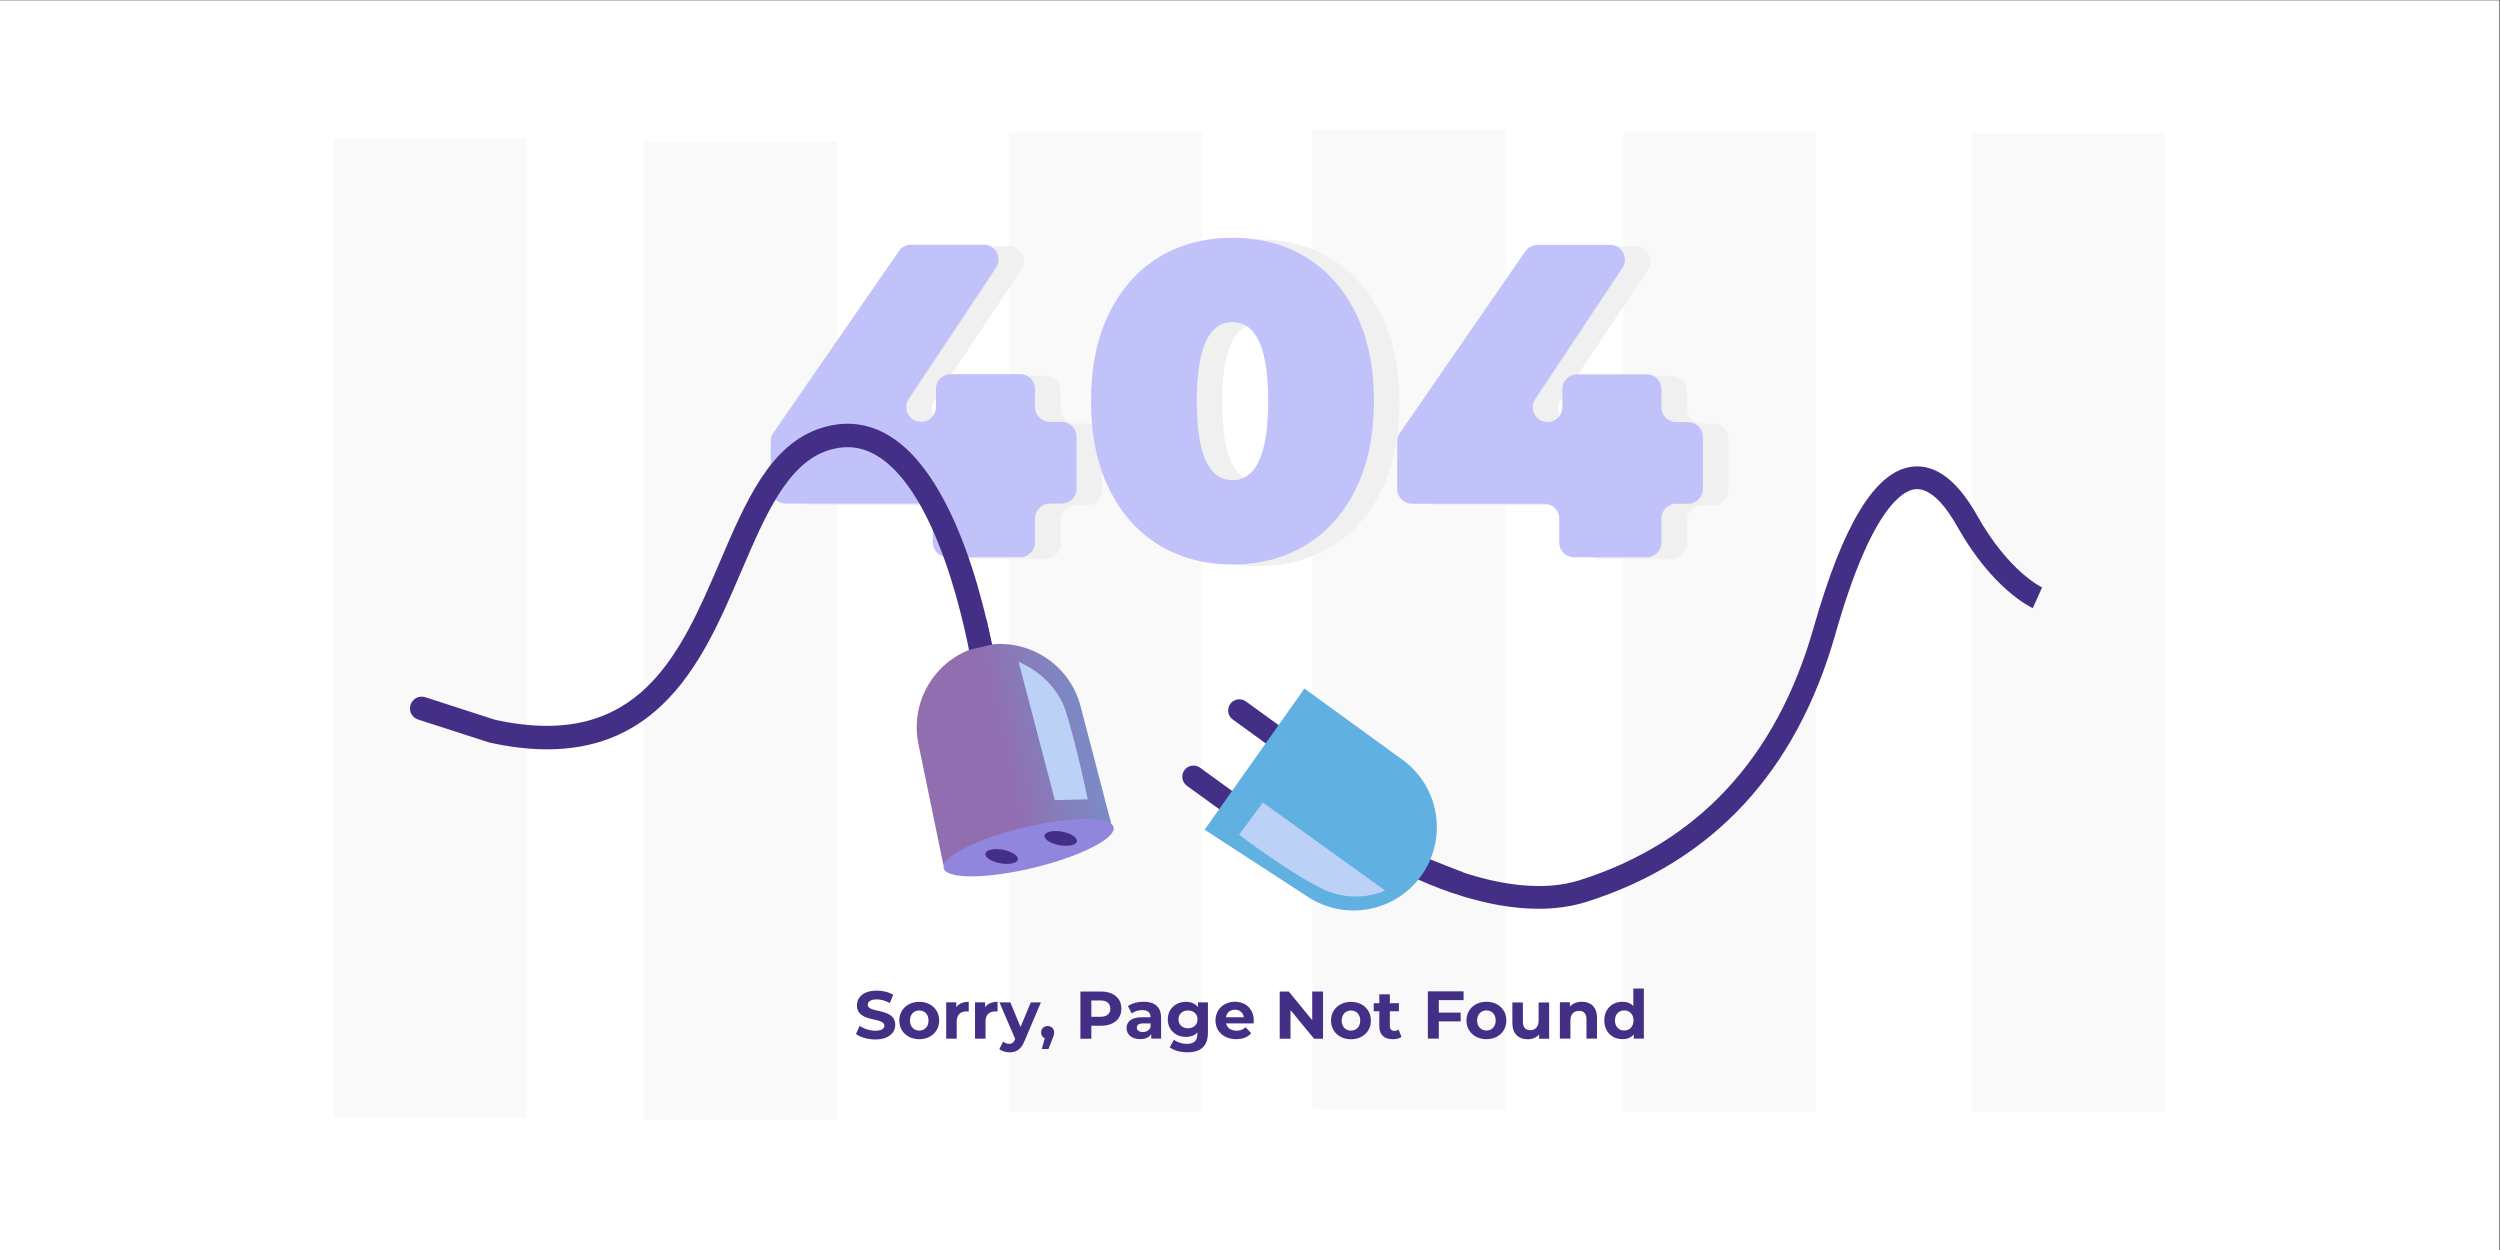 <?xml version="1.0" encoding="UTF-8" standalone="no"?>
<svg
   xmlns:dc="http://purl.org/dc/elements/1.1/"
   xmlns:cc="http://creativecommons.org/ns#"
   xmlns:rdf="http://www.w3.org/1999/02/22-rdf-syntax-ns#"
   xmlns:svg="http://www.w3.org/2000/svg"
   xmlns="http://www.w3.org/2000/svg"
   viewBox="0 0 5333.333 2666.667"
   height="2666.667"
   width="5333.333"
   xml:space="preserve"
   id="svg2"
   version="1.1"><rect x="0" y="0" width="5333.333" height="2666.667" fill="#333333" stroke="none"/><defs
     id="defs6"><linearGradient
       id="linearGradient74"
       spreadMethod="pad"
       gradientTransform="matrix(-3009.31,-694.755,-694.755,3009.31,17578.4,8415)"
       gradientUnits="userSpaceOnUse"
       y2="0"
       x2="1"
       y1="0"
       x1="0"><stop
         id="stop70"
         offset="0"
         style="stop-opacity:1;stop-color:#60b0e2" /><stop
         id="stop72"
         offset="1"
         style="stop-opacity:1;stop-color:#916eb0" /></linearGradient><linearGradient
       id="linearGradient118"
       spreadMethod="pad"
       gradientTransform="matrix(1355.2,3530.41,3530.41,-1355.2,20718.2,5545)"
       gradientUnits="userSpaceOnUse"
       y2="0"
       x2="1"
       y1="0"
       x1="0"><stop
         id="stop114"
         offset="0"
         style="stop-opacity:1;stop-color:#60b0e2" /><stop
         id="stop116"
         offset="1"
         style="stop-opacity:1;stop-color:#916eb0" /></linearGradient></defs><g
     transform="matrix(1.333,0,0,-1.333,0,2666.667)"
     id="g10"><g
       transform="scale(0.1)"
       id="g12"><g
         transform="scale(2.454)"
         id="g14"><path
           id="path16"
           style="fill:#ffffff;fill-opacity:1;fill-rule:evenodd;stroke:none"
           d="M 0,0 H 16300 V 8150 H 0 V 0" /></g><g
         transform="scale(1.091)"
         id="g18"><path
           id="path20"
           style="fill:#f9f9f9;fill-opacity:1;fill-rule:evenodd;stroke:none"
           d="M 7725.86,1945.7 H 4898.64 V 16300 H 7725.86 V 1945.7" /></g><g
         transform="scale(1.088)"
         id="g22"><path
           id="path24"
           style="fill:#f9f9f9;fill-opacity:1;fill-rule:evenodd;stroke:none"
           d="M 12311.9,1909.46 H 9477.57 V 16300 H 12311.9 V 1909.46" /></g><g
         transform="scale(1.478)"
         id="g26"><path
           id="path28"
           style="fill:#f9f9f9;fill-opacity:1;fill-rule:evenodd;stroke:none"
           d="M 16300,1528.08 H 14212 V 12128.8 h 2088 V 1528.08" /></g><g
         transform="scale(1.18)"
         id="g30"><path
           id="path32"
           style="fill:#f9f9f9;fill-opacity:1;fill-rule:evenodd;stroke:none"
           d="M 16300,1875.94 H 13684.8 V 15154 H 16300 V 1875.94" /></g><g
         transform="scale(1.783)"
         id="g34"><path
           id="path36"
           style="fill:#f9f9f9;fill-opacity:1;fill-rule:evenodd;stroke:none"
           d="M 16300,1241.48 H 14569.2 V 10028.8 H 16300 V 1241.48" /></g><g
         transform="scale(2.126)"
         id="g38"><path
           id="path40"
           style="fill:#f9f9f9;fill-opacity:1;fill-rule:evenodd;stroke:none"
           d="M 16300,1040.9 H 14848.9 V 8408.48 H 16300 V 1040.9" /></g><g
         transform="scale(1.082)"
         id="g42"><path
           id="path44"
           style="fill:#f0f0f0;fill-opacity:1;fill-rule:evenodd;stroke:none"
           d="m 16081.1,11016.4 h -176.3 c -120.9,0 -218.9,-98 -218.9,-218.8 V 10443 c 0,-120.9 -97.9,-218.9 -218.8,-218.9 h -1074.3 c -120.9,0 -218.8,98 -218.8,218.9 v 354.6 c 0,120.8 -98,218.8 -218.9,218.8 h -1959 c -120.9,0 -218.9,98 -218.9,218.9 v 703.3 c 0,44.4 13.6,87.8 38.8,124.3 l 1856.9,2688.5 c 40.9,59.2 108.3,94.5 180.2,94.5 h 1074.6 c 174.7,0 278.9,-194.6 182.2,-340 L 13819,12564.7 c -96.6,-145.4 7.6,-340 182.3,-340 120.9,0 218.9,98 218.9,218.9 v 268.7 c 0,120.9 97.9,218.9 218.8,218.9 h 1028.1 c 120.9,0 218.8,-98 218.8,-218.9 v -268.7 c 0,-120.9 98,-218.9 218.9,-218.9 h 176.3 c 120.9,0 218.9,-98 218.9,-218.8 v -770.6 c 0,-120.9 -98,-218.9 -218.9,-218.9" /></g><g
         transform="scale(1.374)"
         id="g46"><path
           id="path48"
           style="fill:#f0f0f0;fill-opacity:1;fill-rule:evenodd;stroke:none"
           d="m 15068,9868.73 v 0 c 0,613.37 -138.6,920.07 -415.8,920.07 -277.3,0 -415.9,-306.7 -415.9,-920.07 0,-613.37 138.6,-920.05 415.9,-920.05 277.2,0 415.8,306.68 415.8,920.05 z M 13797.1,8192.35 c -247.8,150.74 -441.8,369.06 -582.2,654.95 -140.4,285.9 -210.5,626.36 -210.5,1021.43 0,395.07 70.1,735.57 210.5,1021.47 140.4,285.9 334.4,504.2 582.2,654.9 247.7,150.8 532.8,226.2 855.1,226.2 322.2,0 607.3,-75.4 855,-226.2 247.8,-150.7 441.9,-369 582.3,-654.9 140.4,-285.9 210.5,-626.4 210.5,-1021.47 0,-395.07 -70.1,-735.53 -210.5,-1021.43 -140.4,-285.89 -334.5,-504.21 -582.3,-654.95 -247.7,-150.76 -532.8,-226.13 -855,-226.13 -322.3,0 -607.4,75.37 -855.1,226.13 v 0" /></g><g
         transform="scale(1.697)"
         id="g50"><path
           id="path52"
           style="fill:#f0f0f0;fill-opacity:1;fill-rule:evenodd;stroke:none"
           d="m 16160.5,7022.64 h -112.4 c -77,0 -139.5,-62.46 -139.5,-139.51 v -226.04 c 0,-77.05 -62.5,-139.51 -139.6,-139.51 h -684.8 c -77,0 -139.5,62.46 -139.5,139.51 v 226.04 c 0,77.05 -62.4,139.51 -139.5,139.51 h -1248.8 c -77,0 -139.5,62.46 -139.5,139.51 v 448.33 c 0,28.32 8.6,55.98 24.7,79.29 l 1183.7,1713.83 c 26.1,37.72 69,60.22 114.8,60.22 h 685.1 c 111.3,0 177.8,-124.03 116.2,-216.76 l -822.9,-1237.41 c -61.7,-92.72 4.8,-216.76 116.2,-216.76 77,0 139.5,62.46 139.5,139.51 v 171.33 c 0,77.05 62.4,139.51 139.5,139.51 h 655.3 c 77.1,0 139.6,-62.46 139.6,-139.51 V 7932.4 c 0,-77.05 62.5,-139.51 139.5,-139.51 h 112.4 c 77,0 139.5,-62.46 139.5,-139.51 v -491.23 c 0,-77.05 -62.5,-139.51 -139.5,-139.51" /></g><g
         transform="scale(1.057)"
         id="g54"><path
           id="path56"
           style="fill:#c2c2fa;fill-opacity:1;fill-rule:evenodd;stroke:none"
           d="m 16076,11301.5 h -180.6 c -123.7,0 -224,-100.3 -224,-224 v -363 c 0,-123.7 -100.3,-224 -224.1,-224 h -1099.8 c -123.6,0 -223.9,100.3 -223.9,224 v 363 c 0,123.7 -100.4,224 -224.1,224 h -2005.4 c -123.7,0 -224,100.3 -224,224.1 v 719.9 c 0,45.5 13.8,89.9 39.6,127.3 l 1901,2752.2 c 41.8,60.6 110.7,96.7 184.3,96.7 h 1100.2 c 178.8,0 285.5,-199.2 186.5,-348.1 l -1321.4,-1987.1 c -99,-148.9 7.7,-348.1 186.6,-348.1 123.7,0 224,100.3 224,224.1 v 275.1 c 0,123.7 100.3,224 224,224 h 1052.4 c 123.8,0 224.1,-100.3 224.1,-224 v -275.1 c 0,-123.8 100.3,-224.1 224,-224.1 h 180.6 c 123.6,0 224,-100.3 224,-224 v -788.8 c 0,-123.8 -100.4,-224.1 -224,-224.1" /></g><g
         transform="scale(1.349)"
         id="g58"><path
           id="path60"
           style="fill:#c2c2fa;fill-opacity:1;fill-rule:evenodd;stroke:none"
           d="m 15045.2,10070.8 v 0 c 0,624.7 -141.2,937.1 -423.6,937.1 -282.5,0 -423.6,-312.4 -423.6,-937.1 0,-624.79 141.1,-937.16 423.6,-937.16 282.4,0 423.6,312.37 423.6,937.16 z M 13750.6,8363.27 c -252.4,153.54 -450.1,375.91 -593,667.11 -142.9,291.2 -214.4,637.98 -214.4,1040.42 0,402.4 71.5,749.2 214.4,1040.4 142.9,291.2 340.6,513.5 593,667.1 252.3,153.5 542.7,230.3 871,230.3 328.2,0 618.5,-76.8 870.9,-230.3 252.4,-153.6 450,-375.9 593,-667.1 143,-291.2 214.5,-638 214.5,-1040.4 0,-402.44 -71.5,-749.22 -214.5,-1040.42 -143,-291.2 -340.6,-513.57 -593,-667.11 -252.4,-153.55 -542.7,-230.32 -870.9,-230.32 -328.3,0 -618.7,76.77 -871,230.32 v 0" /></g><g
         transform="scale(1.672)"
         id="g62"><path
           id="path64"
           style="fill:#c2c2fa;fill-opacity:1;fill-rule:evenodd;stroke:none"
           d="m 16158.4,7143.04 h -114.1 c -78.2,0 -141.6,-63.4 -141.6,-141.6 v -229.42 c 0,-78.21 -63.4,-141.6 -141.6,-141.6 H 15066 c -78.2,0 -141.6,63.39 -141.6,141.6 v 229.42 c 0,78.2 -63.4,141.6 -141.6,141.6 h -1267.5 c -78.2,0 -141.6,63.4 -141.6,141.6 v 455.04 c 0,28.75 8.8,56.81 25.1,80.48 l 1201.4,1739.48 c 26.5,38.29 70.1,61.14 116.6,61.14 h 695.3 c 113,0 180.5,-125.91 117.9,-220.01 l -835.2,-1255.94 c -62.6,-94.12 4.9,-220.01 117.9,-220.01 78.2,0 141.6,63.39 141.6,141.6 v 173.9 c 0,78.2 63.4,141.6 141.6,141.6 h 665.2 c 78.2,0 141.6,-63.4 141.6,-141.6 v -173.9 c 0,-78.21 63.4,-141.6 141.6,-141.6 h 114.1 c 78.2,0 141.6,-63.4 141.6,-141.6 v -498.58 c 0,-78.2 -63.4,-141.6 -141.6,-141.6" /></g><path
         id="path66"
         style="fill:#442f86;fill-opacity:1;fill-rule:evenodd;stroke:none"
         d="m 8757.76,8012.5 c 732.54,0 1338.44,235 1836.74,709.1 596.1,567.2 941.1,1373.4 1274.8,2153.1 377.1,881.3 733.3,1713.7 1383.8,1921.9 286.6,91.7 547.4,60.9 797,-94.4 1097.7,-683.1 1513.7,-3402.6 1517.8,-3430 l 370.9,55.2 c -17.7,118.8 -447.2,2919.4 -1690.6,3693.1 -343.8,214.1 -717.1,258.9 -1109.4,133.3 -813.7,-260.5 -1202.6,-1169.4 -1614.3,-2131.6 C 10884.6,9527 10223.1,7980.8 7920.4,8486.2 l -1113.99,360.4 c -98.5,31.8 -204.2,-22.2 -236.05,-120.7 -31.87,-98.5 22.2,-204.3 120.75,-236.1 l 1139.65,-367.9 c 329.47,-72.9 638.1,-109.4 927,-109.4" /><g
         transform="scale(1.091)"
         id="g68"><path
           id="path76"
           style="fill:url(#linearGradient74);fill-opacity:1;fill-rule:evenodd;stroke:none"
           d="m 13838.6,5647.64 -365.9,1773.85 c -126.3,612.58 230.5,1221.59 826.5,1410.99 666.9,211.87 1375.2,-178.67 1551.9,-855.8 L 16300,6256.19 13838.6,5647.64" /></g><g
         transform="scale(1.096)"
         id="g78"><path
           id="path80"
           style="fill:#9186dd;fill-opacity:1;fill-rule:evenodd;stroke:none"
           d="m 13778.9,5576.27 c 39.2,-162.56 626.6,-160.46 1311.9,4.66 685.4,165.03 1209.2,430.64 1170,593.11 -39.1,162.57 -626.5,160.47 -1311.8,-4.65 -685.3,-165.03 -1209.1,-430.65 -1170.1,-593.12" /></g><g
         transform="scale(1.058)"
         id="g82"><path
           id="path84"
           style="fill:#442f86;fill-opacity:1;fill-rule:evenodd;stroke:none"
           d="m 15799.5,6269.94 c -10.2,-56.7 91.3,-122.48 226.7,-146.77 135.4,-24.39 253.5,1.98 263.6,58.78 10.2,56.8 -91.3,122.49 -226.7,146.87 -135.4,24.29 -253.4,-2.08 -263.6,-58.88" /></g><g
         transform="scale(1)"
         id="g86"><path
           id="path88"
           style="fill:#442f86;fill-opacity:1;fill-rule:evenodd;stroke:none"
           d="m 15770.4,6343.81 c -10.8,-60.1 96.6,-129.7 239.9,-155.4 143.3,-25.7 268.2,2.2 279,62.2 10.7,60.1 -96.7,129.69 -240,155.39 -143.2,25.7 -268.1,-2.09 -278.9,-62.19" /></g><g
         transform="scale(1.068)"
         id="g90"><path
           id="path92"
           style="fill:#bbd1f5;fill-opacity:1;fill-rule:evenodd;stroke:none"
           d="m 15264.7,8811.5 c 0,0 542.4,-197.26 714.9,-764.11 172.5,-566.94 320.4,-1294.06 320.4,-1294.06 l -492.9,-12.36 -542.4,2070.53" /></g><path
         id="path94"
         style="fill:#442f86;fill-opacity:1;fill-rule:evenodd;stroke:none"
         d="m 15787.6,10093.4 -279.6,-488.5 368.4,85.6 z" /><g
         transform="scale(2.005)"
         id="g96"><path
           id="path98"
           style="fill:#442f86;fill-opacity:1;fill-rule:evenodd;stroke:none"
           d="m 11258.3,3189.17 c 0,0 0,0 0,0 l -43.9,-79.35 43.9,79.35 z m 5041.7,2099.63 -74.4,-165.33 c -12.9,5.81 -320,148.25 -601.8,650 -81.5,145.04 -206.5,314.7 -339.1,299.06 -95.1,-11.23 -347.4,-146.35 -634.3,-1155.94 -312.8,-1101.01 -981.8,-1820.44 -1988.5,-2138.18 -651.6,-205.68 -1457.3,233.31 -1491.3,252.11 l 87.7,158.65 c 10.1,-5.59 773.1,-419.69 1349,-237.9 944.9,298.3 1573.7,976.18 1868.8,2014.85 236.1,830.98 493.6,1251.77 787.3,1286.45 186.1,21.98 360.5,-109.37 518.4,-390.29 253,-450.31 515.6,-572.29 518.2,-573.48 v 0" /></g><g
         transform="scale(1.243)"
         id="g100"><path
           id="path102"
           style="fill:#442f86;fill-opacity:1;fill-rule:evenodd;stroke:none"
           d="m 15450.7,6209.95 770.5,-558.38 c 64.4,-46.59 78.8,-136.64 32.1,-201.02 -46.6,-64.37 -136.7,-78.78 -201.1,-32.1 l -770.4,558.3 c -64.4,46.67 -78.8,136.64 -32.1,201.01 46.7,64.46 136.6,78.78 201,32.19" /></g><g
         transform="scale(1.288)"
         id="g104"><path
           id="path106"
           style="fill:#442f86;fill-opacity:1;fill-rule:evenodd;stroke:none"
           d="m 15480.6,6816.63 743.4,-538.66 c 62.1,-45.03 76,-131.91 31,-194.02 -45.1,-62.11 -131.9,-76.01 -194,-30.98 l -743.4,538.66 c -62.1,45.03 -76,131.91 -30.9,194.02 45,62.11 131.8,76.01 193.9,30.98" /></g><g
         transform="scale(1.437)"
         id="g108"><path
           id="path110"
           style="fill:#442f86;fill-opacity:1;fill-rule:evenodd;stroke:none"
           d="m 16208.1,4188.84 -413.6,-61.66 114.5,230.57 391,-154.02 -91.9,-14.89" /></g><g
         transform="scale(1.422)"
         id="g112"><path
           id="path120"
           style="fill:url(#linearGradient118);fill-opacity:1;fill-rule:evenodd;stroke:none"
           d="m 13557.7,4730.11 1165.1,-757.46 c 402.4,-261.61 937.3,-176.99 1239.3,195.98 337.9,417.28 256.9,1032.57 -177.5,1348.13 l -1103.8,801.92 -1123.1,-1588.57" /></g><g
         transform="scale(1.36)"
         id="g122"><path
           id="path124"
           style="fill:#bbd1f5;fill-opacity:1;fill-rule:evenodd;stroke:none"
           d="m 14581,4886.63 280.4,379.44 1438.6,-1036.24 c 0,0 -344.8,-171.78 -741.8,21.17 -396.9,192.96 -977.2,635.63 -977.2,635.63" /></g><path
         id="path126"
         style="fill:#442f86;fill-opacity:1;fill-rule:evenodd;stroke:none"
         d="m 14006.8,3369.2 c 216,0 320.7,108 320.7,234.2 0,277.5 -439.6,181.2 -439.6,320.7 0,47.7 40,86.6 143.7,86.6 67,0 139.3,-19.4 209.5,-59.4 l 54,132.9 c -70.2,44.3 -167.4,66.9 -262.4,66.9 -215,0 -318.6,-106.9 -318.6,-235.6 0,-280.8 439.5,-183.6 439.5,-325.1 0,-46.3 -42.1,-80.8 -145.8,-80.8 -90.7,0 -185.7,32.4 -249.5,78.7 l -59.4,-131.6 c 67,-51.9 188,-87.5 307.9,-87.5" /><path
         id="path128"
         style="fill:#442f86;fill-opacity:1;fill-rule:evenodd;stroke:none"
         d="m 14712,3511.7 c -84.2,0 -149,60.5 -149,161 0,100.4 64.8,160.9 149,160.9 84.3,0 148,-60.5 148,-160.9 0,-100.5 -63.7,-161 -148,-161 z m 0,-138.2 c 184.7,0 318.7,124.2 318.7,299.2 0,174.9 -134,299.1 -318.7,299.1 -184.7,0 -319.7,-124.2 -319.7,-299.1 0,-175 135,-299.2 319.7,-299.2 v 0" /><path
         id="path130"
         style="fill:#442f86;fill-opacity:1;fill-rule:evenodd;stroke:none"
         d="m 15303.9,3886.5 v 76.7 H 15143 v -581.1 h 168.5 v 274.4 c 0,111.2 61.5,162 154.4,162 13,0 23.8,-1.1 37.8,-2.2 v 155.5 c -89.6,0 -158.8,-29.1 -199.8,-85.3" /><path
         id="path132"
         style="fill:#442f86;fill-opacity:1;fill-rule:evenodd;stroke:none"
         d="m 15765.1,3886.5 v 76.7 h -160.9 v -581.1 h 168.4 v 274.4 c 0,111.2 61.6,162 154.5,162 13,0 23.8,-1.1 37.8,-2.2 v 155.5 c -89.6,0 -158.8,-29.1 -199.8,-85.3" /><g
         transform="scale(1.022)"
         id="g134"><path
           id="path136"
           style="fill:#442f86;fill-opacity:1;fill-rule:evenodd;stroke:none"
           d="m 16141.5,3876.95 -160.6,-385.62 -159.6,385.62 h -170 l 246.2,-572.66 -2.2,-5.28 c -22.1,-50.67 -47.5,-70.82 -92.9,-70.82 -32.8,0 -67.6,13.79 -93,36 l -60.2,-117.3 c 37,-32.76 100.3,-51.74 158.5,-51.74 102.5,0 180.6,41.18 235.6,178.53 l 256.7,603.27 h -158.5" /></g><g
         transform="scale(1.035)"
         id="g138"><path
           id="path140"
           style="fill:#442f86;fill-opacity:1;fill-rule:evenodd;stroke:none"
           d="m 16199.8,3462.82 c -57.4,0 -101.3,-39.62 -101.3,-100.22 0,-42.72 21.9,-75.09 56.3,-88.72 l -45.9,-165.94 h 103.3 l 59.6,150.28 c 23.9,57.41 28.2,77.32 28.2,104.38 0,59.54 -41.8,100.22 -100.2,100.22" /></g><g
         transform="scale(1.101)"
         id="g142"><path
           id="path144"
           style="fill:#442f86;fill-opacity:1;fill-rule:evenodd;stroke:none"
           d="m 15993,3389.41 h -129.3 v 238.24 h 129.3 c 97.2,0 146.2,-44.13 146.2,-119.66 0,-74.45 -49,-118.58 -146.2,-118.58 z m 8.9,367.71 h -297.1 v -686.47 h 158.9 v 189.3 h 138.2 c 183.3,0 298.1,95.15 298.1,248.04 0,153.98 -114.8,249.13 -298.1,249.13 v 0" /></g><g
         transform="scale(1.14)"
         id="g146"><path
           id="path148"
           style="fill:#442f86;fill-opacity:1;fill-rule:evenodd;stroke:none"
           d="m 16043.1,3059.95 c -52.1,0 -83.3,24.66 -83.3,61.61 0,34.13 21.7,59.67 91,59.67 h 101.3 v -52.04 c -17,-46.51 -59.6,-69.24 -109,-69.24 z m 11.4,425.53 c -81.5,0 -164,-21.76 -219.9,-61.6 l 53.1,-103.29 c 37,29.4 92.9,47.39 146.9,47.39 79.6,0 117.5,-36.95 117.5,-100.49 h -117.5 c -155.4,0 -218.9,-62.56 -218.9,-152.6 0,-88.11 71.1,-154.45 190.5,-154.45 74.8,0 127.9,24.66 155.4,71.08 v -63.53 h 138.4 v 290.99 c 0,154.54 -90,226.5 -245.5,226.5 v 0" /></g><g
         transform="scale(1.186)"
         id="g150"><path
           id="path152"
           style="fill:#442f86;fill-opacity:1;fill-rule:evenodd;stroke:none"
           d="m 16031.4,2991.88 c -74.7,0 -129.4,48.23 -129.4,120.15 0,72.01 54.7,120.23 129.4,120.23 74.7,0 128.4,-48.22 128.4,-120.23 0,-71.92 -53.7,-120.15 -128.4,-120.15 z m 133.9,349.65 v -62.81 c -37.4,47.3 -93.9,70.06 -162.2,70.06 -135.6,0 -244.9,-93.75 -244.9,-236.75 0,-142.91 109.3,-236.76 244.9,-236.76 63.8,0 117.5,20.07 154.8,61.05 v -21 c 0,-88.27 -43.6,-133.8 -143.8,-133.8 -62.8,0 -131.1,21.84 -173,55.56 l -56.5,-102.02 c 57.4,-44.6 147.5,-67.37 240.5,-67.37 176.6,0 274.9,83.73 274.9,265.85 v 407.99 h -134.7 v 0" /></g><g
         transform="scale(1.231)"
         id="g154"><path
           id="path156"
           style="fill:#442f86;fill-opacity:1;fill-rule:evenodd;stroke:none"
           d="m 16055.2,3124.08 c 61.4,0 106.2,-38.6 115.8,-98.33 h -232.6 c 9.6,60.62 54.4,98.33 116.8,98.33 z m 244.8,-141.32 c 0,151.89 -107.1,244.85 -245.7,244.85 -144,0 -252,-101.74 -252,-243.06 0,-140.42 106.3,-243.14 269.5,-243.14 85.2,0 151,26.33 194.9,76.39 l -72.9,78.99 c -32.4,-30.72 -68.4,-45.67 -118.5,-45.67 -71.9,0 -122,36 -135.1,94.75 h 357.2 c 0.9,11.46 2.6,26.33 2.6,36.89 v 0" /></g><g
         transform="scale(1.299)"
         id="g158"><path
           id="path160"
           style="fill:#442f86;fill-opacity:1;fill-rule:evenodd;stroke:none"
           d="M 16167,3184.49 V 2831.2 l -289.2,353.29 h -111.4 v -581.84 h 133 v 353.29 l 290,-353.29 h 110.6 v 581.84 h -133" /></g><g
         transform="scale(1.346)"
         id="g162"><path
           id="path164"
           style="fill:#442f86;fill-opacity:1;fill-rule:evenodd;stroke:none"
           d="m 16063.3,2608.48 c -62.6,0 -110.6,44.94 -110.6,119.59 0,74.58 48,119.52 110.6,119.52 62.6,0 110,-44.94 110,-119.52 0,-74.65 -47.4,-119.59 -110,-119.59 z m 0,-102.66 c 137.2,0 236.7,92.26 236.7,222.25 0,129.91 -99.5,222.17 -236.7,222.17 -137.1,0 -237.4,-92.26 -237.4,-222.17 0,-129.99 100.3,-222.25 237.4,-222.25 v 0" /></g><g
         transform="scale(1.376)"
         id="g166"><path
           id="path168"
           style="fill:#442f86;fill-opacity:1;fill-rule:evenodd;stroke:none"
           d="m 16267,2564.41 c -13.3,-10.18 -31.4,-15.7 -49.4,-15.7 -33,0 -52.6,19.62 -52.6,55.74 v 171.85 h 105.2 v 94.18 H 16165 v 102.82 h -122.5 v -102.82 h -65.1 v -94.18 h 65.1 v -173.45 c 0,-100.43 58.2,-151.44 157.8,-151.44 37.7,0 74.6,8.65 99.7,26.67 l -33,86.33" /></g><g
         transform="scale(1.437)"
         id="g170"><path
           id="path172"
           style="fill:#442f86;fill-opacity:1;fill-rule:evenodd;stroke:none"
           d="m 16300,2783 v 97.73 h -397.7 v -526.34 h 121.8 v 191.71 h 243.6 v 97.81 h -243.6 V 2783 h 275.9" /></g><g
         transform="scale(1.479)"
         id="g174"><path
           id="path176"
           style="fill:#442f86;fill-opacity:1;fill-rule:evenodd;stroke:none"
           d="m 16084.5,2374.93 c -57,0 -100.8,40.91 -100.8,108.88 0,67.9 43.8,108.81 100.8,108.81 57,0 100.1,-40.91 100.1,-108.81 0,-67.97 -43.1,-108.88 -100.1,-108.88 z m 0,-93.47 c 124.9,0 215.5,84 215.5,202.35 0,118.28 -90.6,202.28 -215.5,202.28 -124.9,0 -216.2,-84 -216.2,-202.28 0,-118.35 91.3,-202.35 216.2,-202.35 v 0" /></g><g
         transform="scale(1.521)"
         id="g178"><path
           id="path180"
           style="fill:#442f86;fill-opacity:1;fill-rule:evenodd;stroke:none"
           d="m 16189.3,2604.87 v -188.84 c 0,-70.26 -37,-102.92 -88.1,-102.92 -49,0 -77.4,28.39 -77.4,92.28 v 199.48 h -110.7 v -215.78 c 0,-117.85 67.5,-171.81 163.3,-171.81 46.8,0 89.4,17.74 118.5,51.13 v -45.48 h 105.1 v 381.94 h -110.7" /></g><g
         transform="scale(1.568)"
         id="g182"><path
           id="path184"
           style="fill:#442f86;fill-opacity:1;fill-rule:evenodd;stroke:none"
           d="m 16146.4,2533.83 c -50.4,0 -93.7,-17.23 -122.7,-48.87 v 43.38 h -102.6 v -370.71 h 107.5 v 183.28 c 0,68.26 37.1,99.9 88.8,99.9 47.5,0 75.1,-27.55 75.1,-87.46 v -195.72 h 107.5 v 212.24 c 0,112.99 -66.2,163.96 -153.6,163.96" /></g><g
         transform="scale(1.614)"
         id="g186"><path
           id="path188"
           style="fill:#442f86;fill-opacity:1;fill-rule:evenodd;stroke:none"
           d="m 16105.8,2176.36 c -52.1,0 -92.3,37.5 -92.3,99.78 0,62.22 40.2,99.72 92.3,99.72 51.6,0 91.8,-37.5 91.8,-99.72 0,-62.28 -40.2,-99.78 -91.8,-99.78 z m 89.8,416.35 V 2418 c -26.1,29.5 -63.6,43.51 -107.8,43.51 -101.8,0 -180.1,-72.27 -180.1,-185.37 0,-113.16 78.3,-185.43 180.1,-185.43 48.2,0 86.3,15.37 112.4,46.86 v -41.53 h 99.8 v 496.67 h -104.4 v 0" /></g></g></g></svg>